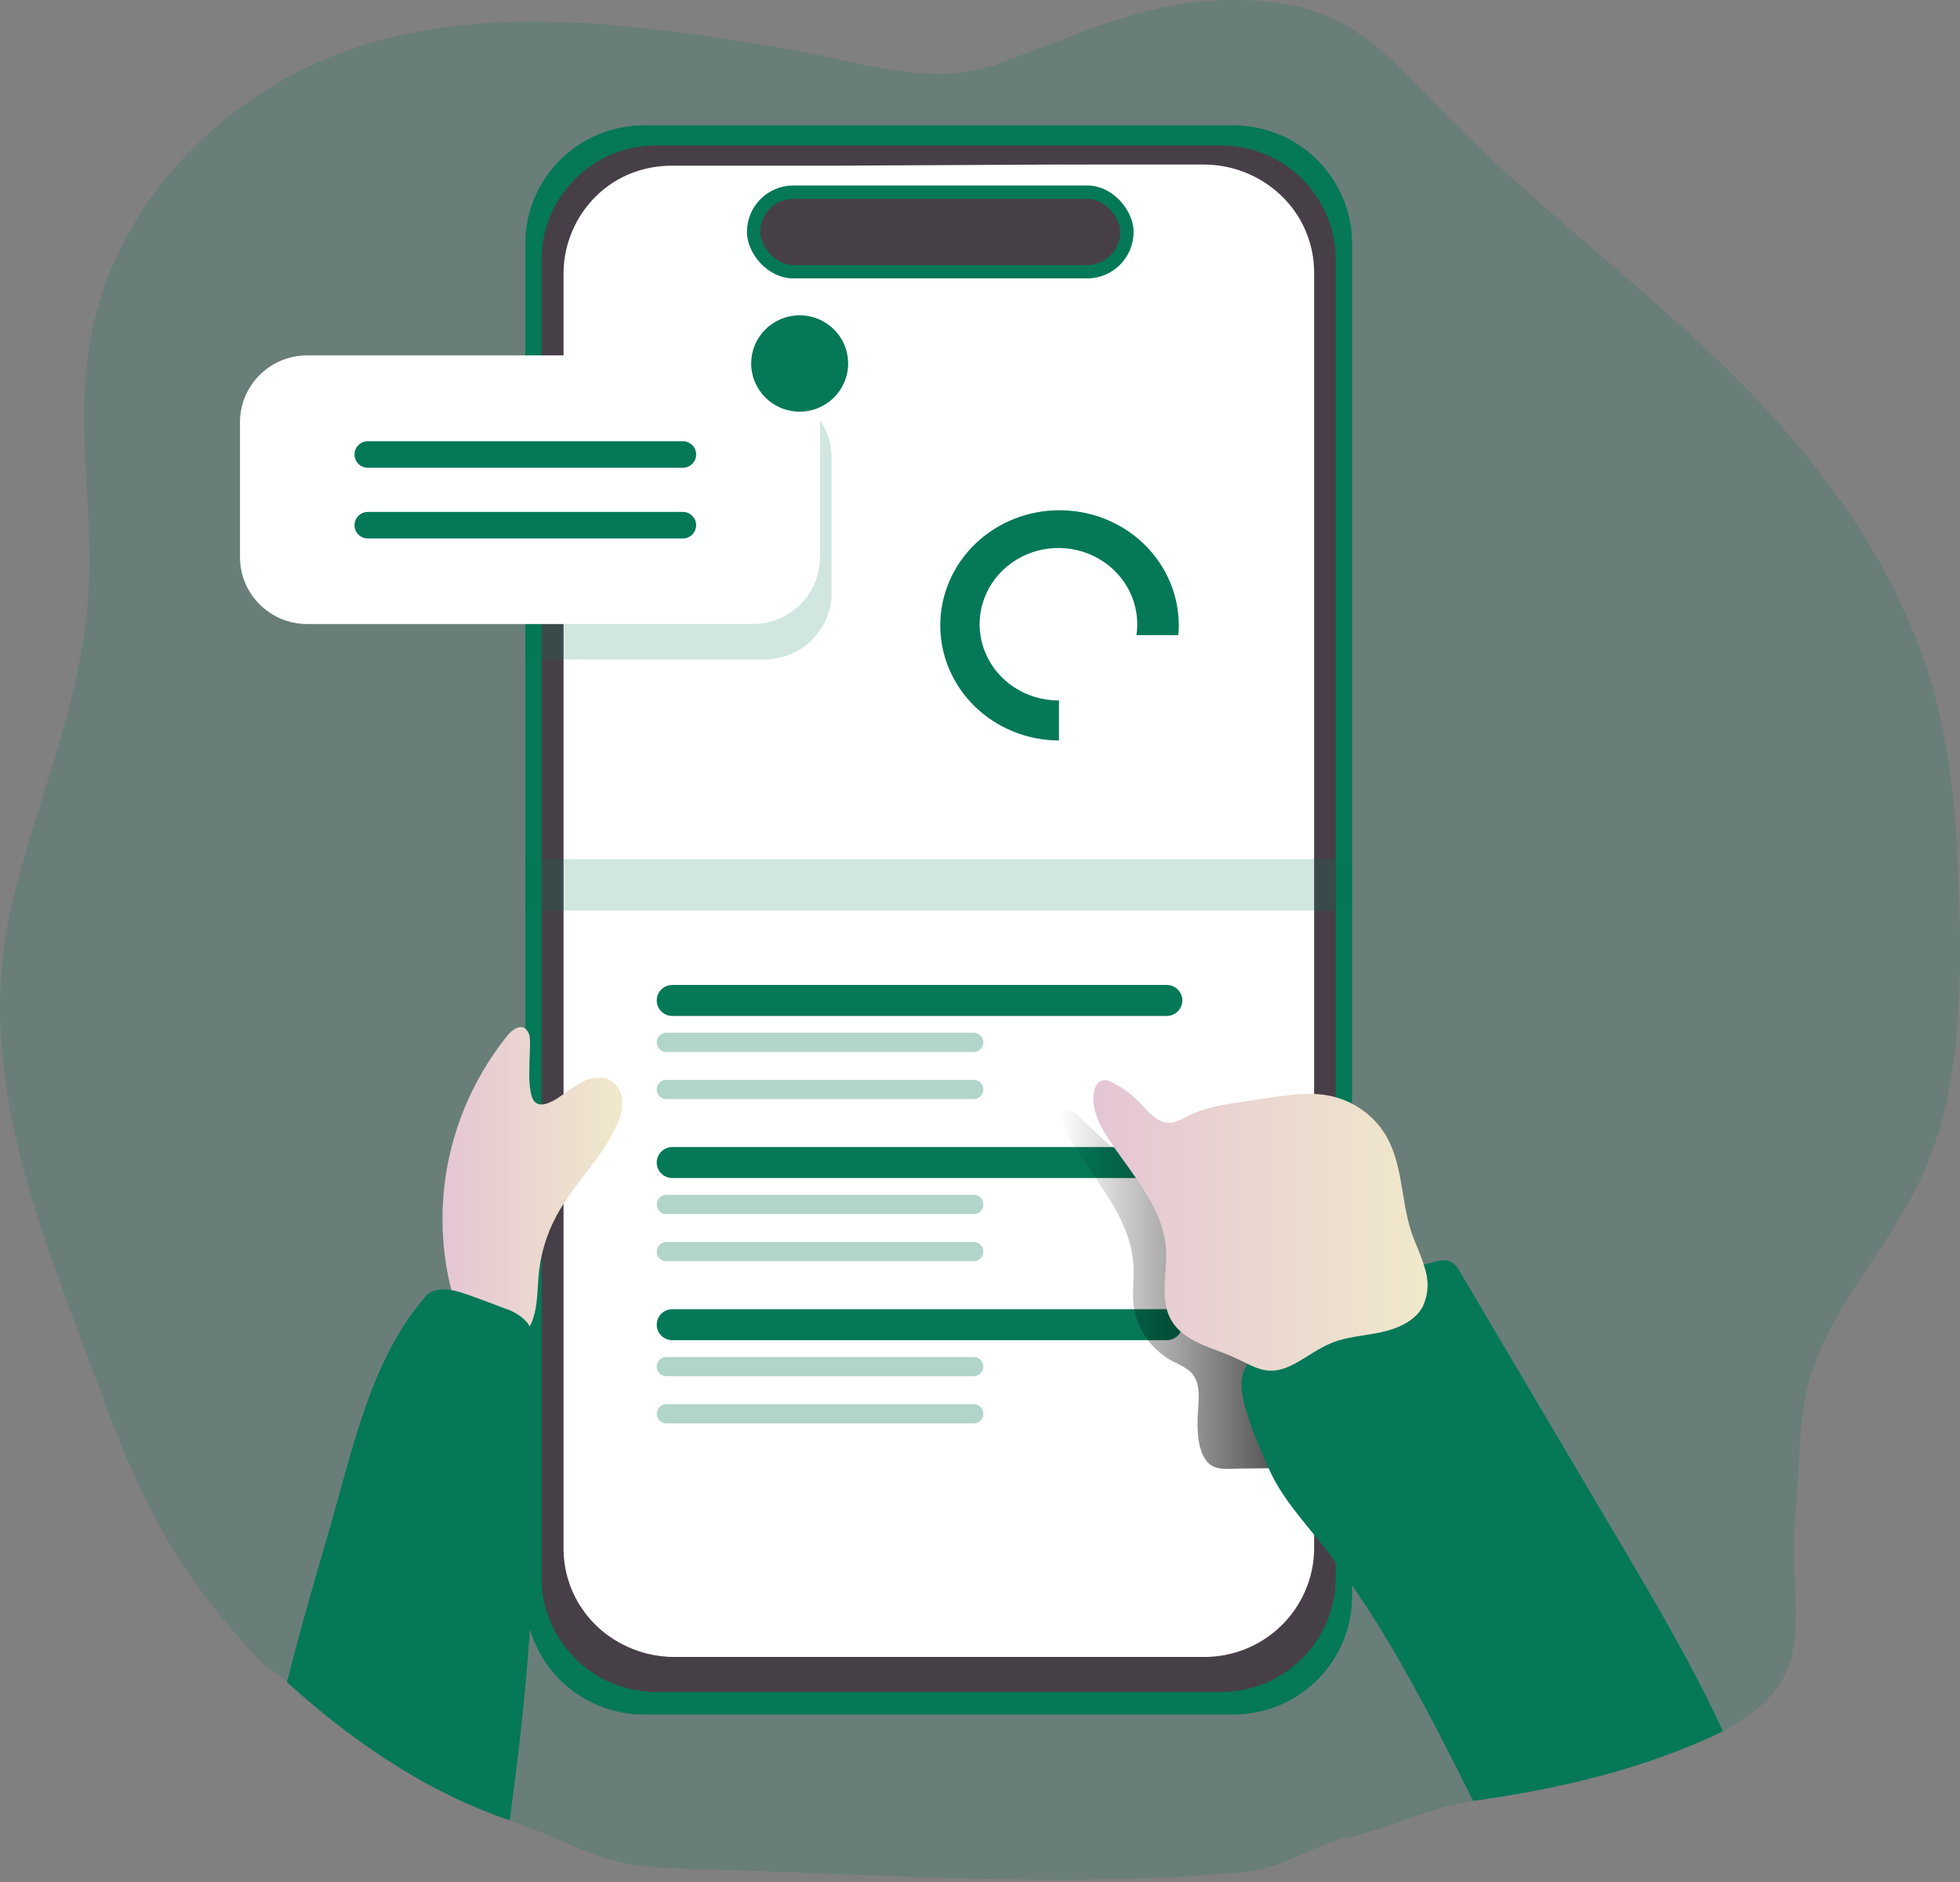<svg width="250" height="240" viewBox="0 0 250 240" fill="none" xmlns="http://www.w3.org/2000/svg">
<rect x="0" y="0" width="250" height="240" fill="#808080" stroke="none"/>
<g clip-path="url(#clip0_5793_5289)">
<path opacity="0.18" d="M245.057 150.197C240.61 159.828 232.558 167.346 230.323 177.95C229.36 182.524 229.582 187.34 229.086 192.001C227.335 208.4 235.969 217.183 207.908 225.211C207.371 225.547 193.989 228.31 193.452 228.592C180.697 230.704 181.973 231.549 173.044 234.085C167.425 235.044 164.208 238.216 158.588 238.732C135.127 240.861 110.688 238.887 87.16 238.31C75.793 238.042 75.68 235.775 63.35 231.549C62.802 231.335 55.39 227.968 54.847 227.746C47.081 222.128 44.218 221.408 36.99 214.648L33.345 212.012C23.18 201.093 18.539 192.908 13.154 178.299C5.403 157.269 -3.71 137.012 1.567 114.992C4.782 101.899 10.396 89.411 11.265 75.85C11.918 65.655 9.829 55.326 11.218 45.232C13.949 25.165 30.16 10.403 47.281 5.466C64.401 0.53 82.415 3.3 99.898 6.137C108.435 7.539 118.431 11.281 126.886 8.283C137.279 4.608 146.014 0.027 157.23 0C161.804 0 166.467 0.55 170.651 2.683C175.727 5.231 179.754 9.859 183.879 14.085C195.392 25.943 208.522 35.547 220.286 47.083C232.05 58.619 242.717 72.63 247.047 89.686C249.165 98.023 249.684 106.789 249.912 115.468C250.233 127.326 249.9 139.72 245.057 150.197Z" fill="#047857"/>
<path d="M172.457 31.056V203.577C172.457 207.574 170.86 211.406 168.017 214.232C165.173 217.058 161.317 218.645 157.296 218.645H82.16C78.139 218.645 74.282 217.058 71.439 214.232C68.596 211.406 66.998 207.574 66.998 203.577V31.056C66.997 29.077 67.388 27.117 68.15 25.288C68.911 23.459 70.028 21.797 71.436 20.396C72.844 18.996 74.516 17.886 76.356 17.128C78.196 16.37 80.168 15.98 82.16 15.98H157.296C159.288 15.98 161.26 16.37 163.1 17.128C164.94 17.886 166.612 18.996 168.02 20.396C169.428 21.797 170.544 23.459 171.306 25.288C172.067 27.117 172.459 29.077 172.457 31.056Z" fill="#047857"/>
<path d="M155.714 18.541H83.733C75.636 18.541 69.073 25.064 69.073 33.11V201.203C69.073 209.249 75.636 215.772 83.733 215.772H155.714C163.811 215.772 170.374 209.249 170.374 201.203V33.11C170.374 25.064 163.811 18.541 155.714 18.541Z" fill="#473F47"/>
<path d="M167.619 34.758V197.527C167.581 201.217 166.07 204.741 163.418 207.324C160.766 209.907 157.191 211.337 153.478 211.301H86.038C83.574 211.309 81.15 210.68 79.005 209.476C76.854 208.296 75.059 206.566 73.806 204.465C72.554 202.364 71.888 199.969 71.879 197.527V34.758C71.92 31.066 73.434 27.54 76.089 24.957C78.744 22.374 82.203 21.088 85.918 21.127H91.668H97.398L98.674 21.127C100.158 21.127 100.799 21.127 101.65 21.127C103.35 21.127 102.925 21.127 104.201 21.127C105.051 21.127 105.864 21.127 106.752 21.127L134.813 20.983C136.607 20.994 137.364 20.983 139.065 20.983C140.488 20.983 139.065 20.983 141.673 20.983L142.449 20.983H153.504C157.131 20.975 160.624 22.341 163.274 24.803C164.647 26.077 165.741 27.619 166.488 29.331C167.236 31.044 167.621 32.891 167.619 34.758Z" fill="white"/>
<path opacity="0.31" d="M124.192 131.696H85C84.319 131.696 83.767 132.244 83.767 132.921V132.93C83.767 133.606 84.319 134.155 85 134.155H124.192C124.873 134.155 125.425 133.606 125.425 132.93V132.921C125.425 132.244 124.873 131.696 124.192 131.696Z" fill="#047857"/>
<path opacity="0.31" d="M124.192 137.704H85C84.319 137.704 83.767 138.253 83.767 138.93V138.938C83.767 139.615 84.319 140.163 85 140.163H124.192C124.873 140.163 125.425 139.615 125.425 138.938V138.93C125.425 138.253 124.873 137.704 124.192 137.704Z" fill="#047857"/>
<path opacity="0.18" d="M172.457 109.563H66.99V116.146H172.457V109.563Z" fill="#047857"/>
<path d="M148.818 125.603H85.757C84.658 125.603 83.767 126.488 83.767 127.58C83.767 128.672 84.658 129.558 85.757 129.558H148.818C149.917 129.558 150.808 128.672 150.808 127.58C150.808 126.488 149.917 125.603 148.818 125.603Z" fill="#047857"/>
<path opacity="0.31" d="M124.192 152.375H85C84.319 152.375 83.767 152.923 83.767 153.6V153.608C83.767 154.285 84.319 154.834 85 154.834H124.192C124.873 154.834 125.425 154.285 125.425 153.608V153.6C125.425 152.923 124.873 152.375 124.192 152.375Z" fill="#047857"/>
<path opacity="0.31" d="M124.192 158.383H85C84.319 158.383 83.767 158.932 83.767 159.608V159.617C83.767 160.294 84.319 160.842 85 160.842H124.192C124.873 160.842 125.425 160.294 125.425 159.617V159.608C125.425 158.932 124.873 158.383 124.192 158.383Z" fill="#047857"/>
<path d="M148.818 146.273H85.757C84.658 146.273 83.767 147.159 83.767 148.251C83.767 149.343 84.658 150.228 85.757 150.228H148.818C149.917 150.228 150.808 149.343 150.808 148.251C150.808 147.159 149.917 146.273 148.818 146.273Z" fill="#047857"/>
<path opacity="0.31" d="M124.192 173.045H85C84.319 173.045 83.767 173.594 83.767 174.27V174.279C83.767 174.956 84.319 175.504 85 175.504H124.192C124.873 175.504 125.425 174.956 125.425 174.279V174.27C125.425 173.594 124.873 173.045 124.192 173.045Z" fill="#047857"/>
<path opacity="0.31" d="M124.192 179.062H85C84.319 179.062 83.767 179.611 83.767 180.287V180.296C83.767 180.973 84.319 181.521 85 181.521H124.192C124.873 181.521 125.425 180.973 125.425 180.296V180.287C125.425 179.611 124.873 179.062 124.192 179.062Z" fill="#047857"/>
<path d="M148.818 166.952H85.757C84.658 166.952 83.767 167.837 83.767 168.93C83.767 170.022 84.658 170.907 85.757 170.907H148.818C149.917 170.907 150.808 170.022 150.808 168.93C150.808 167.837 149.917 166.952 148.818 166.952Z" fill="#047857"/>
<path opacity="0.18" d="M106.071 58.369V75.575C106.071 77.83 105.172 79.994 103.57 81.592C101.969 83.19 99.795 84.093 97.525 84.101H66.998V49.842H97.525C99.795 49.851 101.969 50.754 103.57 52.352C105.172 53.95 106.071 56.113 106.071 58.369Z" fill="#047857"/>
<path d="M96.012 45.321H39.192C34.454 45.321 30.612 49.139 30.612 53.848V71.053C30.612 75.763 34.454 79.58 39.192 79.58H96.012C100.751 79.58 104.592 75.763 104.592 71.053V53.848C104.592 49.139 100.751 45.321 96.012 45.321Z" fill="white"/>
<path d="M101.998 52.496C105.412 52.496 108.18 49.745 108.18 46.352C108.18 42.959 105.412 40.209 101.998 40.209C98.584 40.209 95.816 42.959 95.816 46.352C95.816 49.745 98.584 52.496 101.998 52.496Z" fill="#047857"/>
<path d="M87.092 56.265H46.922C45.982 56.265 45.221 57.022 45.221 57.955V57.963C45.221 58.897 45.982 59.654 46.922 59.654H87.092C88.031 59.654 88.792 58.897 88.792 57.963V57.955C88.792 57.022 88.031 56.265 87.092 56.265Z" fill="#047857"/>
<path d="M87.092 65.282H46.922C45.982 65.282 45.221 66.038 45.221 66.972V66.98C45.221 67.914 45.982 68.67 46.922 68.67H87.092C88.031 68.67 88.792 67.914 88.792 66.98V66.972C88.792 66.038 88.031 65.282 87.092 65.282Z" fill="#047857"/>
<path d="M135.163 65.07C131.136 65.059 127.269 66.594 124.412 69.339C121.556 72.083 119.944 75.813 119.932 79.706C119.92 83.6 121.508 87.338 124.347 90.1C127.186 92.861 131.043 94.419 135.071 94.431V89.325H135.011C133.022 89.326 131.078 88.757 129.423 87.69C127.769 86.622 126.479 85.105 125.717 83.328C124.955 81.552 124.755 79.597 125.142 77.711C125.529 75.825 126.486 74.093 127.892 72.733C129.298 71.372 131.09 70.446 133.041 70.07C134.991 69.695 137.013 69.887 138.851 70.622C140.689 71.358 142.259 72.604 143.364 74.203C144.47 75.801 145.059 77.681 145.059 79.604C145.061 80.07 145.026 80.535 144.954 80.995H150.295C150.334 80.57 150.354 80.155 150.354 79.751C150.354 77.822 149.961 75.913 149.198 74.131C148.434 72.35 147.315 70.731 145.904 69.368C144.494 68.005 142.819 66.924 140.976 66.186C139.133 65.449 137.158 65.07 135.163 65.07Z" fill="#047857"/>
<path d="M152.767 180.53C152.859 178.615 153.268 176.388 151.902 174.99C151.223 174.422 150.454 173.963 149.624 173.631C148.241 172.892 147.061 171.845 146.183 170.575C145.304 169.306 144.752 167.852 144.573 166.335C144.402 164.708 144.672 163.061 144.573 161.42C144.422 158.076 142.837 154.948 140.995 152.108C139.153 149.268 137.034 146.593 135.542 143.562C135.232 142.923 135.02 142.023 135.621 141.647C136.222 141.27 137.034 141.8 137.562 142.285C143.286 147.972 149.624 153.225 156.886 156.87C159.131 157.999 161.475 158.969 163.554 160.361C167.014 162.684 169.588 166.105 171.477 169.731C173.365 173.356 174.573 177.307 175.794 181.22C176.243 182.649 176.686 184.207 176.164 185.611C176.03 186.047 175.74 186.422 175.345 186.67C174.967 186.846 174.551 186.933 174.131 186.926C168.849 187.207 163.521 187.213 158.207 187.277C156.886 187.277 155.321 187.577 154.245 186.677C152.727 185.375 152.681 182.273 152.767 180.53Z" fill="url(#paint0_linear_5793_5289)"/>
<path d="M219.744 220.766C219.14 221.07 218.529 221.374 217.926 221.629C208.505 225.883 198.309 228.205 187.911 229.657C182.298 218.499 176.402 206.758 168.583 196.906C165.957 193.6 163.279 190.75 161.651 186.866C160.43 183.961 158.677 180.181 158.368 177.1C158.073 173.8 160.659 172.116 163.24 170.19C169.061 165.837 175.811 162.672 183.046 160.903C183.666 160.68 184.352 160.665 184.983 160.861C185.525 161.162 185.951 161.616 186.197 162.155L206.43 196.371C210.901 203.926 215.378 211.492 219.107 219.387C219.317 219.855 219.56 220.304 219.744 220.766Z" fill="#047857"/>
<path d="M149.419 168.403C147.848 165.729 148.911 162.391 148.726 159.314C148.409 154.208 144.639 150.034 141.728 145.757C140.454 143.894 139.285 141.781 139.476 139.553C139.543 138.755 139.965 137.824 140.797 137.747C141.172 137.739 141.541 137.836 141.86 138.028C143.163 138.676 144.338 139.54 145.332 140.581C146.488 141.787 147.736 143.37 149.426 143.179C150.112 143.034 150.764 142.765 151.347 142.387C153.585 141.226 156.147 140.836 158.655 140.472L161.851 139.994C164.445 139.604 167.132 139.221 169.674 139.751C171.128 140.065 172.501 140.663 173.708 141.508C174.915 142.353 175.93 143.428 176.692 144.666C178.937 148.355 178.673 152.963 179.993 157.029C180.521 158.625 181.313 160.144 181.743 161.765C182.285 163.376 182.182 165.126 181.452 166.667C180.435 168.499 178.257 169.437 176.171 169.89C174.084 170.343 171.866 170.446 169.879 171.243C168.195 171.914 166.749 173.037 165.165 173.892C161.461 175.89 160.055 174.16 156.688 172.788C154.08 171.729 150.944 170.95 149.419 168.403Z" fill="url(#paint1_linear_5793_5289)"/>
<path d="M74.171 138.027C75.1 137.505 76.191 137.322 77.248 137.51C77.84 137.721 78.355 138.095 78.731 138.586C79.106 139.077 79.325 139.664 79.36 140.273C79.419 141.483 79.143 142.686 78.561 143.758C76.633 147.818 73.161 151.022 71.015 154.973C69.681 157.432 68.885 160.13 68.678 162.9C68.467 165.785 68.566 169.283 65.978 170.757C64.142 171.772 61.68 171.083 60.188 169.627C58.696 168.172 57.976 166.149 57.481 164.164C56.14 158.634 56.092 152.885 57.341 147.336C58.589 141.786 61.102 136.576 64.697 132.084C65.258 131.389 66.216 130.654 66.975 131.146C67.174 131.322 67.332 131.537 67.437 131.777C67.542 132.017 67.591 132.277 67.582 132.537C67.741 134.056 66.975 139.622 68.328 140.618C69.814 141.671 72.553 138.767 74.171 138.027Z" fill="url(#paint2_linear_5793_5289)"/>
<path d="M65.595 227.563L66.71 218.946C66.149 223.287 65.601 227.627 65.04 231.974V232.133C64.419 231.929 63.806 231.706 63.192 231.495C53.381 227.812 44.666 221.761 36.955 214.836L36.599 214.517C38.236 208.019 40.111 201.566 41.986 195.139C44.944 184.984 47.267 173.329 54.318 165.287C55.461 164.011 57.62 164.393 59.283 164.968C60.947 165.542 62.756 166.244 64.459 166.883C65.558 167.225 66.537 167.858 67.285 168.708C67.991 169.666 68.07 170.91 68.117 172.091C68.885 190.617 68.041 209.173 65.595 227.563Z" fill="#047857"/>
<rect x="96.123" y="24.502" width="47.619" height="10.151" rx="5.076" fill="#473F47" stroke="#047857" stroke-width="1.701"/>
</g>
<defs>
<linearGradient id="paint0_linear_5793_5289" x1="135.238" y1="164.401" x2="176.375" y2="164.401" gradientUnits="userSpaceOnUse">
<stop stop-opacity="0"/>
<stop offset="0.99"/>
</linearGradient>
<linearGradient id="paint1_linear_5793_5289" x1="139.457" y1="156.27" x2="182.093" y2="156.27" gradientUnits="userSpaceOnUse">
<stop stop-color="#E5C5D5"/>
<stop offset="0.42" stop-color="#EAD4D1"/>
<stop offset="1" stop-color="#F0E9CB"/>
</linearGradient>
<linearGradient id="paint2_linear_5793_5289" x1="56.418" y1="151.079" x2="79.373" y2="151.079" gradientUnits="userSpaceOnUse">
<stop stop-color="#E5C5D5"/>
<stop offset="0.42" stop-color="#EAD4D1"/>
<stop offset="1" stop-color="#F0E9CB"/>
</linearGradient>
<clipPath id="clip0_5793_5289">
<rect width="250" height="240" fill="white"/>
</clipPath>
</defs>
</svg>
